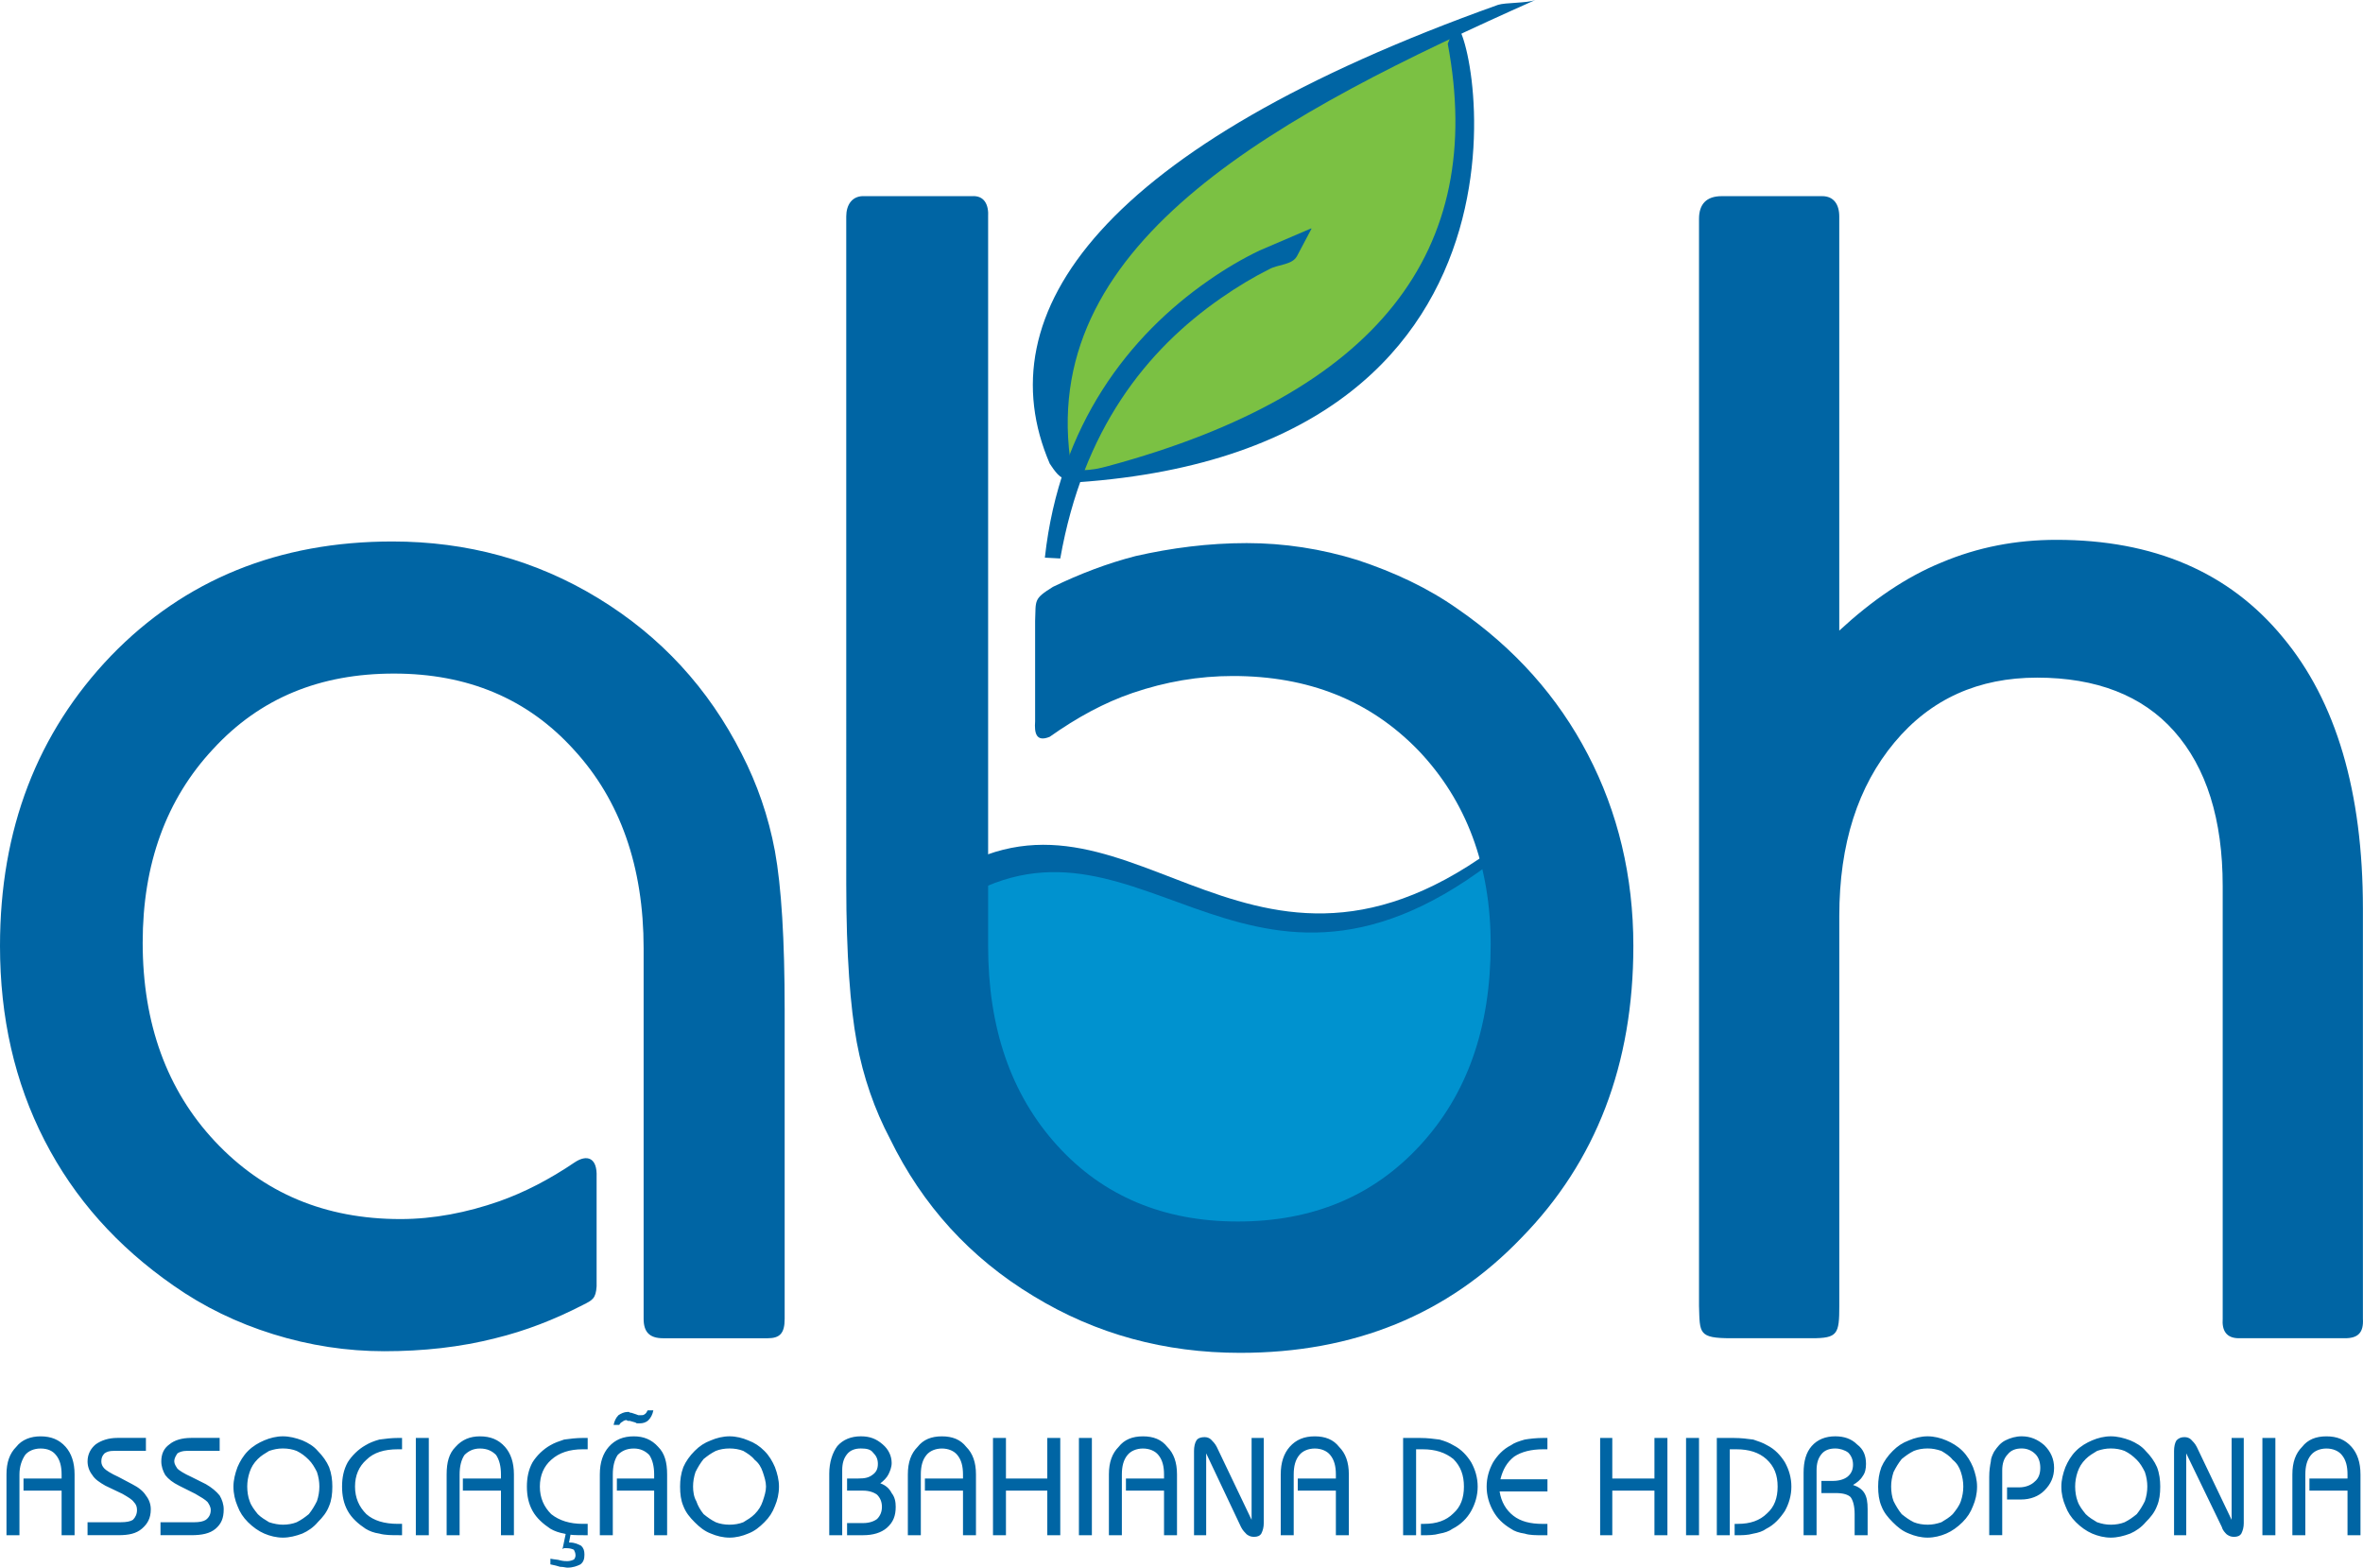 <?xml version="1.0" encoding="utf-8"?>
<!-- Generator: Adobe Illustrator 16.0.0, SVG Export Plug-In . SVG Version: 6.00 Build 0)  -->
<!DOCTYPE svg PUBLIC "-//W3C//DTD SVG 1.1//EN" "http://www.w3.org/Graphics/SVG/1.1/DTD/svg11.dtd">
<svg version="1.1" id="Layer_1" xmlns="http://www.w3.org/2000/svg" xmlns:xlink="http://www.w3.org/1999/xlink" x="0px" y="0px"
	 width="175.749px" height="116.6px" viewBox="8.504 36.208 175.749 116.6" enable-background="new 8.504 36.208 175.749 116.6"
	 xml:space="preserve">
<g>
	<path fill="#0065A4" d="M80.67,100.295c13.324-6.33,22.308,14.351,42.384-3.798c9.284-9.043-0.242,22.247-0.242,22.247
		l-16.64,9.887l-15.977,1.146c0,0-10.611-14.106-10.792-17.303C79.163,109.219,80.67,100.295,80.67,100.295L80.67,100.295z"/>
	<path fill="#0092CF" d="M81.272,102.405c13.324-6.451,21.523,13.686,41.661-5.004c9.224-9.225-0.121,23.211-0.121,23.211
		l-16.641,10.129l-15.977,1.206c0,0-10.611-14.47-10.792-17.785C79.163,110.847,81.272,102.405,81.272,102.405L81.272,102.405z"/>
	<path fill="#0065A4" d="M134.869,133.334V52.486c0-1.085,0.543-1.688,1.688-1.688h7.476c0.845,0,1.267,0.603,1.267,1.507v30.808
		c2.411-2.231,4.943-3.979,7.596-5.064c2.715-1.146,5.547-1.688,8.562-1.688c7.234,0,12.842,2.411,16.82,7.234
		c3.979,4.763,5.969,11.515,5.969,20.197v30.507c0.061,1.024-0.361,1.446-1.326,1.446h-7.896c-0.965,0-1.268-0.604-1.207-1.446
		v-32.194c0-4.943-1.205-8.802-3.616-11.516c-2.353-2.652-5.788-3.979-10.188-3.979c-4.342,0-7.898,1.567-10.611,4.823
		c-2.713,3.255-4.1,7.536-4.1,12.902v28.999c0,2.108-0.121,2.411-2.05,2.411h-5.969C134.81,135.745,134.931,135.384,134.869,133.334
		L134.869,133.334z"/>
	<path fill="#0065A4" d="M72.832,50.798h7.958c0.904-0.061,1.266,0.603,1.206,1.567v54.2c0,6.088,1.688,11.033,5.125,14.83
		c3.436,3.799,7.958,5.668,13.444,5.668c5.545,0,10.067-1.869,13.563-5.668c3.497-3.797,5.245-8.742,5.245-14.951
		c0-5.848-1.809-10.67-5.365-14.409c-3.617-3.738-8.199-5.546-13.807-5.546c-2.531,0-5.003,0.422-7.476,1.266
		c-2.11,0.724-4.1,1.809-6.149,3.256c-1.025,0.422-1.146-0.302-1.085-1.146V82.39c0.06-1.567-0.121-1.628,1.326-2.532
		c1.99-0.964,4.039-1.748,6.149-2.291c2.653-0.603,5.427-0.964,8.261-0.964c2.772,0,5.545,0.422,8.26,1.266
		c2.713,0.904,5.185,2.049,7.414,3.617c4.281,2.954,7.478,6.571,9.707,10.852c2.23,4.281,3.377,9.043,3.377,14.228
		c0,8.804-2.773,16.037-8.32,21.705c-5.486,5.728-12.479,8.561-20.92,8.561c-5.607,0-10.731-1.387-15.374-4.221
		c-4.703-2.834-8.26-6.752-10.671-11.695c-1.146-2.17-1.989-4.582-2.472-7.174c-0.482-2.594-0.784-6.512-0.784-11.758V52.305
		C71.445,51.461,71.868,50.738,72.832,50.798L72.832,50.798z"/>
	<path fill="#0065A4" d="M56.374,134.299v-27.553c0-6.089-1.749-11.033-5.185-14.771c-3.437-3.798-7.898-5.667-13.384-5.667
		c-5.486,0-9.948,1.809-13.444,5.606c-3.497,3.738-5.245,8.562-5.245,14.409c0,6.029,1.809,10.973,5.366,14.771
		c3.617,3.859,8.199,5.788,13.806,5.788c2.472,0,4.944-0.482,7.355-1.326c1.869-0.662,3.738-1.628,5.606-2.894
		c0.905-0.604,1.688-0.362,1.628,1.085v8.139c-0.06,0.904-0.301,1.025-1.025,1.387c-2.11,1.086-4.28,1.931-6.511,2.473
		c-2.592,0.663-5.366,0.965-8.259,0.965c-2.773,0-5.547-0.422-8.26-1.268c-2.713-0.844-5.185-2.049-7.416-3.616
		c-4.16-2.894-7.355-6.45-9.586-10.791s-3.316-9.164-3.316-14.47c0-8.683,2.773-15.856,8.26-21.583
		c5.486-5.667,12.479-8.5,20.92-8.5c5.547,0,10.671,1.387,15.313,4.22c4.643,2.833,8.2,6.692,10.671,11.575
		c1.146,2.231,1.989,4.642,2.472,7.235c0.482,2.652,0.724,6.571,0.724,11.816v22.971c0,1.085-0.362,1.446-1.266,1.446H57.82
		C56.795,135.745,56.374,135.263,56.374,134.299L56.374,134.299z"/>
	<path fill="#7BC143" d="M115.638,38.499c-6.209,3.678-12.359,7.295-18.568,10.973c-2.713,2.955-5.426,5.848-8.139,8.802
		l-2.05,12.419c0.242,0.603,0.724,0.784,1.327,0.905c0.844,0.181,2.23-0.542,3.075-0.362c5.908-2.231,11.816-4.401,17.725-6.632
		c4.643-4.643,7.536-10.189,8.803-16.64c-0.361-3.196-0.664-6.391-1.024-9.586C116.783,38.379,115.696,38.379,115.638,38.499
		L115.638,38.499z"/>
	<path fill="#0065A4" d="M87.664,71.718l0.422-1.447c-2.11-16.278,15.675-25.623,34.606-34.063c-0.604,0.241-2.23,0.181-2.773,0.361
		c-29.542,10.551-38.163,22.91-33.34,34.124C86.638,70.754,87.302,71.899,87.664,71.718L87.664,71.718z"/>
	<path fill="#0065A4" d="M90.919,70.875c20.076-5.426,28.155-16.037,25.262-31.411l0.481-1.206
		c0.965-2.411,9.405,31.23-28.034,33.822c0.181-0.362,0.241-0.542,0.362-0.904C89.713,71.176,90.256,71.056,90.919,70.875
		L90.919,70.875z"/>
	<path fill="#0065A4" d="M104.967,55.26c-0.362,0.663-1.387,0.603-2.051,0.964c-1.205,0.603-2.411,1.327-3.617,2.17
		c-5.546,3.858-10.249,9.767-11.937,19.353l-1.146-0.061c1.085-9.887,6.27-16.519,12.178-20.619
		c1.207-0.844,2.532-1.628,3.799-2.231l3.799-1.628l0,0h0.061L104.967,55.26L104.967,55.26z"/>
	<path fill="#0065A4" d="M13.086,150.396v-3.314h-2.833v-0.904h2.833v-0.302c0-0.603-0.121-1.085-0.422-1.447
		c-0.241-0.301-0.603-0.481-1.146-0.481c-0.482,0-0.904,0.182-1.145,0.481c-0.241,0.362-0.422,0.845-0.422,1.447v4.521H8.986v-4.521
		c0-0.904,0.241-1.567,0.724-2.05c0.422-0.543,1.085-0.784,1.808-0.784c0.784,0,1.387,0.241,1.87,0.784
		c0.421,0.482,0.663,1.146,0.663,2.05v4.521H13.086L13.086,150.396z M15.015,150.396v-0.965h2.472c0.422,0,0.724-0.06,0.905-0.181
		c0.181-0.181,0.301-0.422,0.301-0.724c0-0.241-0.061-0.422-0.241-0.604c-0.121-0.181-0.422-0.361-0.844-0.604l-1.266-0.604
		c-0.422-0.24-0.784-0.482-0.964-0.783c-0.241-0.302-0.362-0.662-0.362-1.024c0-0.542,0.241-0.966,0.603-1.267
		c0.422-0.302,0.964-0.481,1.627-0.481h2.11v0.965h-2.412c-0.301,0-0.482,0.06-0.663,0.181c-0.181,0.182-0.241,0.361-0.241,0.604
		c0,0.181,0.06,0.361,0.241,0.543c0.121,0.12,0.482,0.361,1.025,0.604l1.025,0.543c0.482,0.24,0.844,0.543,1.025,0.844
		c0.241,0.302,0.362,0.662,0.362,1.024c0,0.663-0.241,1.085-0.663,1.446c-0.422,0.361-0.965,0.482-1.749,0.482H15.015
		L15.015,150.396z M20.441,150.396v-0.965h2.532c0.362,0,0.663-0.06,0.844-0.181c0.241-0.181,0.361-0.422,0.361-0.724
		c0-0.241-0.12-0.422-0.241-0.604c-0.181-0.181-0.482-0.361-0.905-0.604l-1.205-0.604c-0.483-0.24-0.784-0.482-1.025-0.783
		c-0.181-0.302-0.301-0.662-0.301-1.024c0-0.542,0.181-0.966,0.603-1.267c0.362-0.302,0.905-0.481,1.628-0.481h2.11v0.965H22.37
		c-0.241,0-0.482,0.06-0.664,0.181c-0.12,0.182-0.241,0.361-0.241,0.604c0,0.181,0.121,0.361,0.241,0.543
		c0.121,0.12,0.482,0.361,1.025,0.604l1.085,0.543c0.422,0.24,0.784,0.543,1.025,0.844c0.181,0.302,0.301,0.662,0.301,1.024
		c0,0.663-0.181,1.085-0.603,1.446s-1.024,0.482-1.809,0.482H20.441L20.441,150.396z M25.867,146.778
		c0-0.482,0.121-0.965,0.301-1.447c0.181-0.422,0.422-0.844,0.784-1.205c0.362-0.361,0.784-0.604,1.206-0.784
		c0.422-0.18,0.904-0.302,1.386-0.302c0.483,0,0.965,0.121,1.447,0.302c0.422,0.181,0.844,0.423,1.146,0.784
		c0.362,0.361,0.663,0.783,0.844,1.205c0.181,0.482,0.241,0.965,0.241,1.447c0,0.543-0.06,1.023-0.241,1.447
		c-0.181,0.48-0.482,0.844-0.844,1.205c-0.301,0.361-0.723,0.662-1.146,0.844c-0.482,0.182-0.964,0.302-1.447,0.302
		c-0.482,0-0.964-0.12-1.386-0.302c-0.422-0.182-0.844-0.481-1.206-0.844c-0.361-0.361-0.603-0.725-0.784-1.205
		C25.988,147.803,25.867,147.321,25.867,146.778L25.867,146.778z M26.892,146.778c0,0.361,0.06,0.783,0.181,1.085
		c0.121,0.362,0.362,0.663,0.603,0.965c0.241,0.241,0.542,0.422,0.844,0.603c0.362,0.121,0.723,0.183,1.024,0.183
		c0.362,0,0.724-0.062,1.025-0.183c0.361-0.181,0.603-0.361,0.904-0.603c0.241-0.302,0.422-0.603,0.603-0.965
		c0.121-0.361,0.181-0.724,0.181-1.085c0-0.362-0.06-0.725-0.181-1.086c-0.181-0.361-0.361-0.664-0.603-0.903
		c-0.301-0.302-0.543-0.481-0.904-0.663c-0.301-0.121-0.663-0.182-1.025-0.182c-0.361,0-0.663,0.061-1.024,0.182
		c-0.302,0.182-0.603,0.361-0.844,0.604c-0.301,0.301-0.482,0.603-0.603,0.965C26.952,146.056,26.892,146.416,26.892,146.778
		L26.892,146.778z M38.407,144.005c0,0-0.06,0-0.121,0c-0.06,0-0.121,0-0.181,0c-1.025,0-1.809,0.241-2.352,0.784
		c-0.542,0.481-0.844,1.146-0.844,1.989c0,0.843,0.302,1.507,0.844,2.05c0.542,0.481,1.327,0.724,2.352,0.724
		c0.06,0,0.121,0,0.181,0c0.061,0,0.121,0,0.121,0v0.844h-0.241c-0.542,0-1.025,0-1.447-0.119c-0.422-0.062-0.724-0.183-1.025-0.362
		c-0.543-0.361-1.025-0.783-1.327-1.326c-0.301-0.543-0.422-1.146-0.422-1.81c0-0.662,0.121-1.266,0.422-1.809
		c0.302-0.482,0.784-0.965,1.327-1.267c0.301-0.181,0.603-0.302,1.025-0.422c0.422-0.06,0.904-0.12,1.447-0.12h0.241V144.005
		L38.407,144.005z M39.432,150.396v-7.233h0.965v7.233H39.432L39.432,150.396z M45.763,150.396v-3.314H42.93v-0.904h2.833v-0.302
		c0-0.603-0.121-1.085-0.362-1.447c-0.302-0.301-0.664-0.481-1.206-0.481c-0.482,0-0.844,0.182-1.146,0.481
		c-0.241,0.362-0.361,0.845-0.361,1.447v4.521h-0.965v-4.521c0-0.904,0.181-1.567,0.663-2.05c0.482-0.543,1.085-0.784,1.809-0.784
		c0.784,0,1.387,0.241,1.869,0.784c0.422,0.482,0.663,1.146,0.663,2.05v4.521H45.763L45.763,150.396z M52.213,144.005
		c-0.06,0-0.121,0-0.181,0c0,0-0.12,0-0.181,0c-0.965,0-1.749,0.241-2.351,0.784c-0.543,0.481-0.844,1.146-0.844,1.989
		c0,0.843,0.301,1.507,0.844,2.05c0.603,0.481,1.386,0.724,2.351,0.724c0.061,0,0.181,0,0.181,0c0.061,0,0.121,0,0.181,0v0.844
		h-0.301c-0.542,0-1.025,0-1.447-0.119c-0.362-0.062-0.724-0.183-1.025-0.362c-0.542-0.361-1.025-0.783-1.326-1.326
		c-0.302-0.543-0.422-1.146-0.422-1.81c0-0.662,0.12-1.266,0.422-1.809c0.301-0.482,0.784-0.965,1.326-1.267
		c0.302-0.181,0.663-0.302,1.025-0.422c0.421-0.06,0.904-0.12,1.447-0.12h0.301V144.005L52.213,144.005z M49.44,152.565v-0.422
		c0.302,0.061,0.543,0.061,0.724,0.121c0.241,0.061,0.422,0.061,0.542,0.061c0.181,0,0.362-0.061,0.482-0.121
		c0.06-0.061,0.121-0.182,0.121-0.301c0-0.182-0.061-0.303-0.121-0.424c-0.121-0.06-0.302-0.119-0.542-0.119
		c-0.06,0-0.121,0-0.181,0c-0.061,0-0.061,0.061-0.121,0.061l0.302-1.447h0.362l-0.181,0.965h0.06c0.362,0,0.603,0.121,0.844,0.242
		c0.181,0.18,0.241,0.36,0.241,0.662c0,0.301-0.06,0.542-0.301,0.725c-0.241,0.119-0.543,0.24-0.965,0.24
		c-0.12,0-0.301-0.061-0.542-0.061C49.983,152.687,49.742,152.626,49.44,152.565L49.44,152.565z M57.157,150.396v-3.314h-2.773
		v-0.904h2.773v-0.302c0-0.603-0.121-1.085-0.362-1.447c-0.301-0.301-0.663-0.481-1.146-0.481c-0.542,0-0.904,0.182-1.206,0.481
		c-0.241,0.362-0.362,0.845-0.362,1.447v4.521h-0.965v-4.521c0-0.904,0.241-1.567,0.663-2.05c0.482-0.543,1.085-0.784,1.869-0.784
		c0.724,0,1.327,0.241,1.809,0.784c0.482,0.482,0.664,1.146,0.664,2.05v4.521H57.157L57.157,150.396z M57.097,141.11
		c-0.06,0.302-0.181,0.543-0.361,0.725c-0.181,0.182-0.422,0.241-0.664,0.241c-0.06,0-0.121,0-0.121,0c-0.06,0-0.12,0-0.181-0.062
		l-0.422-0.121c-0.061,0-0.061,0-0.121,0c-0.061,0-0.121-0.06-0.121-0.06c-0.121,0-0.241,0.06-0.302,0.12
		c-0.12,0.061-0.181,0.121-0.241,0.24h-0.422c0.061-0.301,0.181-0.543,0.362-0.724c0.181-0.12,0.422-0.241,0.663-0.241
		c0.061,0,0.121,0,0.121,0c0.061,0.062,0.121,0.062,0.181,0.062l0.362,0.12c0.12,0.061,0.181,0.061,0.181,0.061
		c0.06,0,0.121,0,0.121,0c0.121,0,0.241,0,0.301-0.061c0.121-0.061,0.181-0.182,0.241-0.301H57.097L57.097,141.11z M59.086,146.778
		c0-0.482,0.06-0.965,0.241-1.447c0.181-0.422,0.482-0.844,0.844-1.205c0.362-0.361,0.724-0.604,1.206-0.784
		c0.422-0.181,0.904-0.302,1.386-0.302s0.965,0.121,1.387,0.302c0.482,0.181,0.844,0.423,1.206,0.784s0.603,0.783,0.784,1.205
		c0.181,0.482,0.301,0.965,0.301,1.447c0,0.543-0.12,1.023-0.301,1.447c-0.181,0.48-0.422,0.844-0.784,1.205
		s-0.724,0.662-1.206,0.844c-0.422,0.182-0.904,0.302-1.387,0.302c-0.482,0-0.964-0.12-1.386-0.302
		c-0.482-0.182-0.844-0.481-1.206-0.844c-0.361-0.361-0.663-0.725-0.844-1.205C59.146,147.803,59.086,147.321,59.086,146.778
		L59.086,146.778z M60.051,146.778c0,0.361,0.06,0.783,0.241,1.085c0.121,0.362,0.302,0.663,0.543,0.965
		c0.301,0.241,0.542,0.422,0.904,0.603c0.301,0.121,0.663,0.183,1.024,0.183c0.362,0,0.724-0.062,1.025-0.183
		c0.301-0.181,0.603-0.361,0.844-0.603c0.302-0.302,0.482-0.603,0.603-0.965c0.121-0.361,0.241-0.724,0.241-1.085
		c0-0.362-0.121-0.725-0.241-1.086c-0.121-0.361-0.301-0.664-0.603-0.903c-0.241-0.302-0.542-0.481-0.844-0.663
		c-0.302-0.121-0.663-0.182-1.025-0.182c-0.361,0-0.723,0.061-1.024,0.182c-0.362,0.182-0.603,0.361-0.904,0.604
		c-0.241,0.301-0.422,0.603-0.603,0.965C60.111,146.056,60.051,146.416,60.051,146.778L60.051,146.778z M70.18,150.396v-4.582
		c0-0.844,0.241-1.566,0.603-2.049c0.422-0.482,1.024-0.725,1.748-0.725c0.663,0,1.146,0.182,1.628,0.604
		c0.422,0.361,0.663,0.844,0.663,1.387c0,0.302-0.121,0.604-0.241,0.845s-0.362,0.481-0.603,0.663
		c0.362,0.121,0.664,0.361,0.844,0.724c0.241,0.302,0.301,0.663,0.301,1.024c0,0.663-0.181,1.146-0.663,1.566
		c-0.422,0.362-1.025,0.543-1.748,0.543h-1.206v-0.903h1.206c0.422,0,0.784-0.12,1.024-0.302c0.241-0.241,0.362-0.543,0.362-0.904
		s-0.121-0.663-0.362-0.904c-0.241-0.181-0.603-0.301-1.024-0.301h-1.206v-0.904h0.844c0.482,0,0.784-0.061,1.085-0.302
		c0.241-0.181,0.362-0.422,0.362-0.784c0-0.361-0.121-0.604-0.362-0.844c-0.181-0.241-0.482-0.303-0.904-0.303
		c-0.422,0-0.784,0.121-1.025,0.424c-0.241,0.301-0.362,0.662-0.362,1.205v4.822H70.18L70.18,150.396z M80.127,150.396v-3.314
		h-2.833v-0.904h2.833v-0.302c0-0.603-0.12-1.085-0.422-1.447c-0.241-0.301-0.663-0.481-1.146-0.481
		c-0.482,0-0.904,0.182-1.146,0.481c-0.301,0.362-0.422,0.845-0.422,1.447v4.521h-0.965v-4.521c0-0.904,0.241-1.567,0.724-2.05
		c0.422-0.543,1.025-0.784,1.809-0.784c0.784,0,1.387,0.241,1.809,0.784c0.482,0.482,0.724,1.146,0.724,2.05v4.521H80.127
		L80.127,150.396z M82.358,150.396v-7.233h0.964v3.015h3.075v-3.015h0.965v7.233h-0.965v-3.314h-3.075v3.314H82.358L82.358,150.396z
		 M88.749,150.396v-7.233h0.964v7.233H88.749L88.749,150.396z M95.079,150.396v-3.314h-2.833v-0.904h2.833v-0.302
		c0-0.603-0.12-1.085-0.422-1.447c-0.241-0.301-0.663-0.481-1.146-0.481c-0.482,0-0.904,0.182-1.146,0.481
		c-0.301,0.362-0.422,0.845-0.422,1.447v4.521h-0.964v-4.521c0-0.904,0.241-1.567,0.723-2.05c0.422-0.543,1.025-0.784,1.809-0.784
		c0.784,0,1.387,0.241,1.809,0.784c0.482,0.482,0.724,1.146,0.724,2.05v4.521H95.079L95.079,150.396z M98.214,150.396H97.31v-6.27
		c0-0.302,0.062-0.604,0.182-0.784c0.121-0.181,0.361-0.241,0.604-0.241c0.182,0,0.361,0.062,0.481,0.182
		c0.12,0.121,0.302,0.302,0.423,0.543l2.592,5.426v-6.089h0.904v6.33c0,0.302-0.061,0.543-0.182,0.784
		c-0.119,0.181-0.301,0.24-0.543,0.24c-0.239,0-0.36-0.061-0.541-0.182c-0.121-0.12-0.303-0.301-0.422-0.542l-2.594-5.485V150.396
		L98.214,150.396z M107.86,150.396v-3.314h-2.834v-0.904h2.834v-0.302c0-0.603-0.121-1.085-0.422-1.447
		c-0.242-0.301-0.664-0.481-1.146-0.481s-0.904,0.182-1.146,0.481c-0.302,0.362-0.422,0.845-0.422,1.447v4.521h-0.965v-4.521
		c0-0.904,0.241-1.567,0.663-2.05c0.481-0.543,1.085-0.784,1.869-0.784c0.783,0,1.388,0.241,1.81,0.784
		c0.481,0.482,0.724,1.146,0.724,2.05v4.521H107.86L107.86,150.396z M114.19,149.552c0,0,0.061,0,0.119,0c0.062,0,0.062,0,0.121,0
		c0.904,0,1.629-0.24,2.17-0.783c0.543-0.482,0.784-1.146,0.784-1.99c0-0.842-0.241-1.506-0.784-2.049
		c-0.603-0.482-1.326-0.725-2.291-0.725c-0.06,0-0.119,0-0.181,0c-0.06,0-0.181,0-0.301,0v6.391h-0.966v-7.233h1.267
		c0.543,0,1.024,0.062,1.447,0.12c0.422,0.121,0.724,0.24,1.024,0.422c0.604,0.302,1.024,0.784,1.326,1.268
		c0.301,0.543,0.482,1.146,0.482,1.809c0,0.662-0.182,1.266-0.482,1.809c-0.302,0.543-0.783,1.025-1.387,1.326
		c-0.241,0.182-0.604,0.302-0.965,0.361c-0.422,0.121-0.844,0.121-1.326,0.121h-0.061v-0.846H114.19z M123.597,144.005
		c-0.062,0-0.121,0-0.121,0c-0.061,0-0.121,0-0.182,0c-0.904,0-1.628,0.182-2.17,0.543c-0.543,0.422-0.846,0.965-1.025,1.688h3.498
		v0.906h-3.559c0.121,0.782,0.482,1.385,1.025,1.808s1.266,0.604,2.17,0.604c0.121,0,0.182,0,0.24,0c0,0,0.062,0,0.121,0v0.845
		h-0.302c-0.542,0-1.024,0-1.387-0.121c-0.423-0.061-0.783-0.182-1.024-0.361c-0.604-0.361-1.025-0.783-1.326-1.326
		c-0.302-0.543-0.481-1.146-0.481-1.809c0-0.663,0.181-1.266,0.481-1.809c0.301-0.482,0.723-0.966,1.326-1.268
		c0.241-0.182,0.604-0.301,1.024-0.422c0.362-0.061,0.845-0.12,1.387-0.12h0.302v0.843H123.597z M127.515,150.396v-7.233h0.904
		v3.015h3.135v-3.015h0.965v7.233h-0.965v-3.314h-3.135v3.314H127.515L127.515,150.396z M133.905,150.396v-7.233h0.964v7.233
		H133.905L133.905,150.396z M137.522,149.552c0,0,0.061,0,0.119,0c0.062,0,0.062,0,0.121,0c0.904,0,1.627-0.24,2.17-0.783
		c0.543-0.482,0.784-1.146,0.784-1.99c0-0.842-0.241-1.506-0.844-2.049c-0.543-0.482-1.267-0.725-2.231-0.725
		c-0.06,0-0.119,0-0.181,0s-0.181,0-0.302,0v6.391h-0.965v-7.233h1.267c0.543,0,1.024,0.062,1.447,0.12
		c0.36,0.121,0.724,0.24,1.024,0.422c0.604,0.302,1.024,0.784,1.326,1.268c0.301,0.543,0.481,1.146,0.481,1.809
		c0,0.662-0.181,1.266-0.481,1.809c-0.361,0.543-0.783,1.025-1.387,1.326c-0.241,0.182-0.604,0.302-0.965,0.361
		c-0.422,0.121-0.846,0.121-1.326,0.121h-0.061v-0.846H137.522z M142.647,150.396v-4.642c0-0.845,0.181-1.508,0.603-1.989
		c0.422-0.482,1.024-0.725,1.748-0.725c0.663,0,1.206,0.182,1.628,0.604c0.482,0.361,0.663,0.844,0.663,1.446
		c0,0.362-0.062,0.664-0.241,0.904c-0.181,0.302-0.422,0.481-0.724,0.664c0.362,0.12,0.663,0.301,0.845,0.603
		c0.182,0.301,0.241,0.663,0.241,1.206v1.929h-0.966v-1.566c0-0.604-0.12-1.025-0.301-1.268c-0.182-0.181-0.543-0.301-1.086-0.301
		h-1.084v-0.904h0.844c0.481,0,0.844-0.121,1.084-0.301c0.303-0.242,0.423-0.543,0.423-0.904s-0.12-0.664-0.361-0.904
		c-0.241-0.182-0.604-0.303-0.965-0.303c-0.422,0-0.784,0.121-1.024,0.424c-0.24,0.301-0.361,0.662-0.361,1.205v4.822H142.647
		L142.647,150.396z M148.192,146.778c0-0.482,0.062-0.965,0.242-1.447c0.181-0.422,0.481-0.844,0.844-1.205
		c0.361-0.361,0.724-0.604,1.205-0.784c0.422-0.181,0.904-0.302,1.388-0.302s0.965,0.121,1.387,0.302
		c0.423,0.181,0.845,0.423,1.206,0.784s0.604,0.783,0.783,1.205c0.181,0.482,0.302,0.965,0.302,1.447
		c0,0.543-0.121,1.023-0.302,1.447c-0.182,0.48-0.422,0.844-0.783,1.205s-0.783,0.662-1.206,0.844
		c-0.422,0.182-0.903,0.302-1.387,0.302s-0.966-0.12-1.388-0.302c-0.481-0.182-0.844-0.481-1.205-0.844
		c-0.361-0.361-0.663-0.725-0.844-1.205C148.254,147.803,148.192,147.321,148.192,146.778L148.192,146.778z M149.158,146.778
		c0,0.361,0.062,0.783,0.181,1.085c0.182,0.362,0.362,0.663,0.604,0.965c0.302,0.241,0.543,0.422,0.904,0.603
		c0.301,0.121,0.662,0.183,1.024,0.183c0.36,0,0.663-0.062,1.024-0.183c0.302-0.181,0.604-0.361,0.845-0.603
		c0.241-0.302,0.481-0.603,0.603-0.965c0.121-0.361,0.182-0.724,0.182-1.085c0-0.362-0.061-0.725-0.182-1.086
		c-0.119-0.361-0.302-0.664-0.603-0.903c-0.241-0.302-0.543-0.481-0.845-0.663c-0.361-0.121-0.664-0.182-1.024-0.182
		c-0.362,0-0.724,0.061-1.024,0.182c-0.361,0.182-0.604,0.361-0.904,0.604c-0.24,0.301-0.422,0.603-0.604,0.965
		C149.219,146.056,149.158,146.416,149.158,146.778L149.158,146.778z M156.453,150.396v-4.34c0-0.482,0.062-0.845,0.12-1.146
		c0-0.241,0.121-0.482,0.24-0.725c0.242-0.36,0.482-0.662,0.846-0.844c0.361-0.181,0.783-0.302,1.205-0.302
		c0.664,0,1.205,0.241,1.688,0.663c0.482,0.482,0.725,1.025,0.725,1.688c0,0.663-0.241,1.207-0.725,1.688
		c-0.422,0.422-1.023,0.663-1.748,0.663h-1.025v-0.904h0.904c0.482,0,0.904-0.181,1.146-0.423c0.302-0.24,0.422-0.603,0.422-1.024
		c0-0.421-0.12-0.783-0.361-1.023c-0.302-0.303-0.662-0.424-1.024-0.424c-0.423,0-0.783,0.121-1.024,0.424
		c-0.302,0.301-0.422,0.723-0.422,1.205v4.822h-0.966V150.396z M161.817,146.778c0-0.482,0.121-0.965,0.303-1.447
		c0.181-0.422,0.422-0.844,0.783-1.205s0.783-0.604,1.205-0.784c0.424-0.181,0.904-0.302,1.388-0.302s0.965,0.121,1.446,0.302
		c0.423,0.181,0.845,0.423,1.146,0.784c0.361,0.361,0.663,0.783,0.844,1.205c0.183,0.482,0.241,0.965,0.241,1.447
		c0,0.543-0.06,1.023-0.241,1.447c-0.181,0.48-0.481,0.844-0.844,1.205c-0.302,0.361-0.724,0.662-1.146,0.844
		c-0.481,0.182-0.965,0.302-1.446,0.302s-0.964-0.12-1.388-0.302c-0.422-0.182-0.844-0.481-1.205-0.844
		c-0.361-0.361-0.604-0.725-0.783-1.205C161.938,147.803,161.817,147.321,161.817,146.778L161.817,146.778z M162.844,146.778
		c0,0.361,0.062,0.783,0.181,1.085c0.121,0.362,0.363,0.663,0.604,0.965c0.241,0.241,0.543,0.422,0.846,0.603
		c0.36,0.121,0.662,0.183,1.023,0.183s0.725-0.062,1.025-0.183c0.36-0.181,0.603-0.361,0.903-0.603
		c0.241-0.302,0.423-0.603,0.603-0.965c0.121-0.361,0.182-0.724,0.182-1.085c0-0.362-0.061-0.725-0.182-1.086
		c-0.18-0.361-0.36-0.664-0.603-0.903c-0.302-0.302-0.543-0.481-0.903-0.663c-0.303-0.121-0.664-0.182-1.025-0.182
		s-0.663,0.061-1.023,0.182c-0.303,0.182-0.604,0.361-0.846,0.604c-0.301,0.301-0.48,0.603-0.604,0.965
		C162.903,146.056,162.844,146.416,162.844,146.778L162.844,146.778z M171.104,150.396H170.2v-6.27c0-0.302,0.061-0.604,0.181-0.784
		c0.181-0.181,0.361-0.241,0.603-0.241c0.182,0,0.363,0.062,0.482,0.182c0.121,0.121,0.303,0.302,0.422,0.543l2.594,5.426v-6.089
		h0.903v6.33c0,0.302-0.061,0.543-0.181,0.784c-0.121,0.181-0.303,0.24-0.543,0.24c-0.241,0-0.361-0.061-0.542-0.182
		c-0.121-0.12-0.302-0.301-0.362-0.542l-2.652-5.485V150.396L171.104,150.396z M176.771,150.396v-7.233h0.965v7.233H176.771
		L176.771,150.396z M183.101,150.396v-3.314h-2.832v-0.904h2.832v-0.302c0-0.603-0.119-1.085-0.422-1.447
		c-0.24-0.301-0.662-0.481-1.146-0.481s-0.904,0.182-1.146,0.481c-0.302,0.362-0.423,0.845-0.423,1.447v4.521H179v-4.521
		c0-0.904,0.241-1.567,0.724-2.05c0.422-0.543,1.024-0.784,1.81-0.784c0.784,0,1.387,0.241,1.868,0.784
		c0.423,0.482,0.664,1.146,0.664,2.05v4.521H183.101L183.101,150.396z"/>
</g>
</svg>
